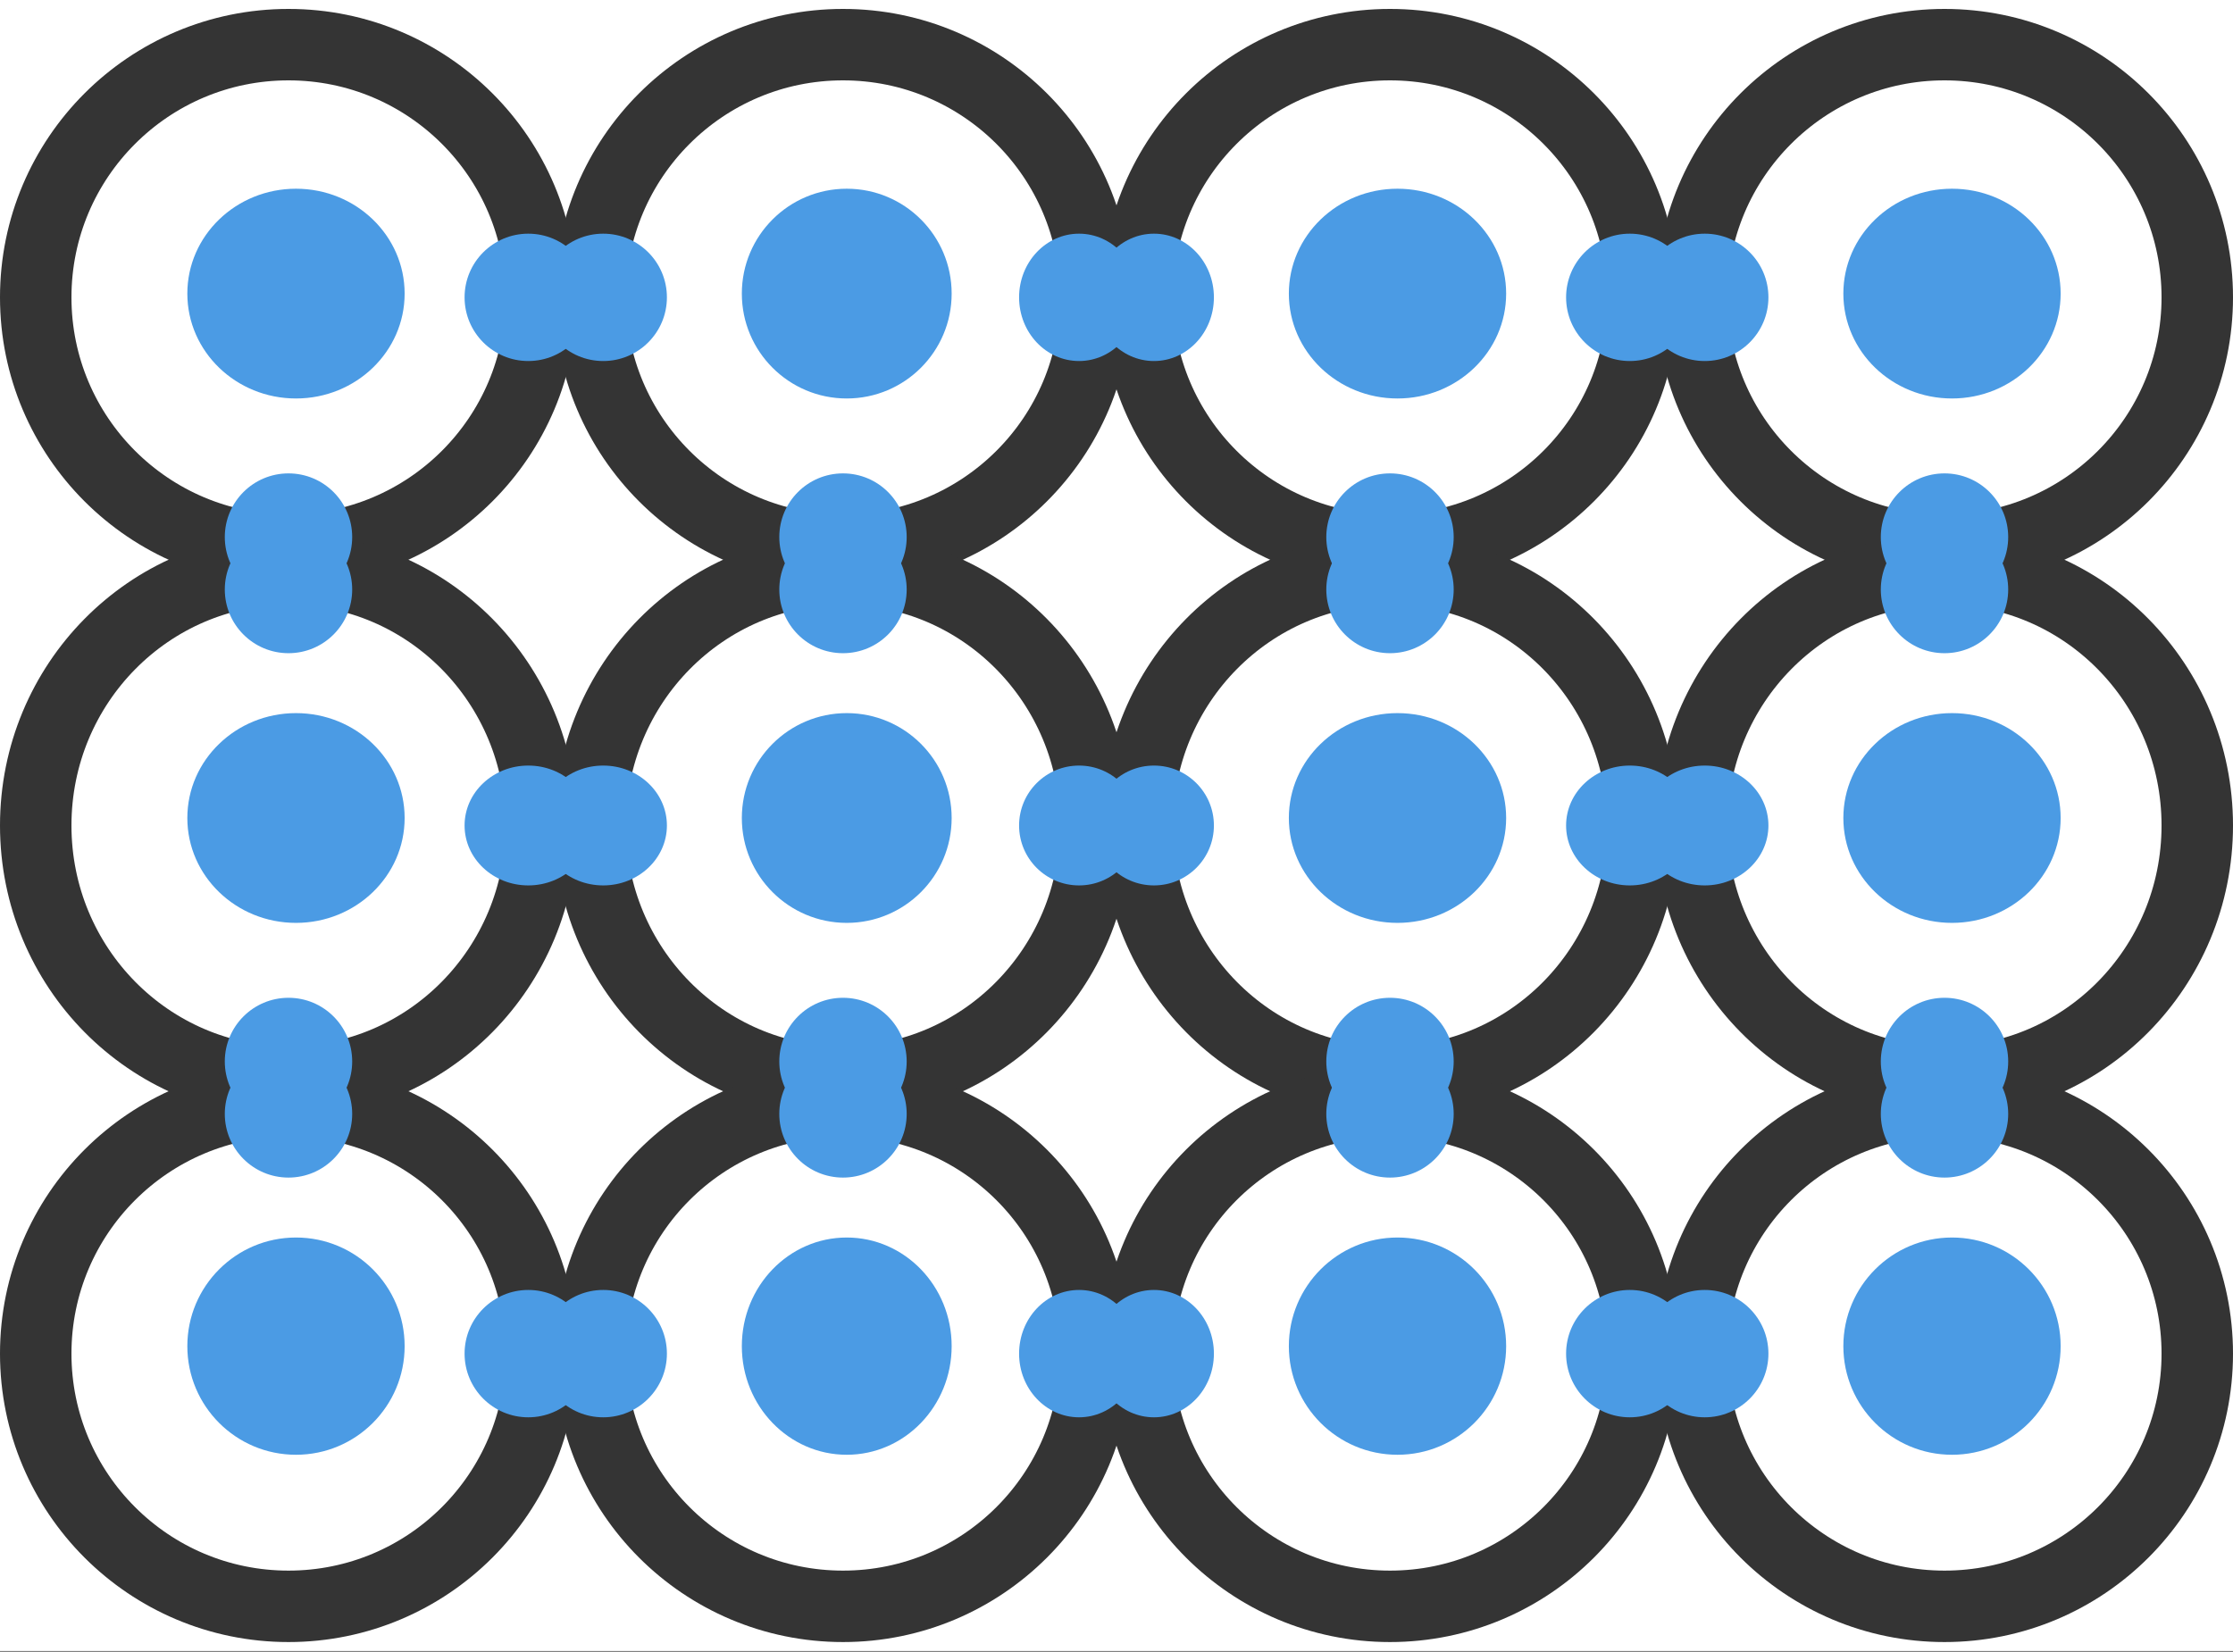 <svg width="250" height="185" viewBox="0 0 250 185" fill="none" xmlns="http://www.w3.org/2000/svg">
<rect x="0" y="0" width="250" height="185" fill="#808080" stroke="none"/>
<rect width="250" height="184.886" fill="white"/>
<path d="M60.597 33.299C60.597 48.928 47.928 61.597 32.299 61.597C16.67 61.597 4 48.928 4 33.299C4 17.67 16.67 5 32.299 5C47.928 5 60.597 17.67 60.597 33.299Z" stroke="#343434" stroke-width="8"/>
<ellipse cx="33.138" cy="32.879" rx="12.164" ry="11.745" fill="#4B9BE4"/>
<path d="M122.678 33.299C122.678 48.928 110.008 61.597 94.379 61.597C78.75 61.597 66.08 48.928 66.08 33.299C66.08 17.67 78.75 5 94.379 5C110.008 5 122.678 17.67 122.678 33.299Z" stroke="#343434" stroke-width="8"/>
<ellipse cx="94.799" cy="32.879" rx="11.745" ry="11.745" fill="#4B9BE4"/>
<ellipse cx="67.534" cy="33.299" rx="7.131" ry="7.131" fill="#4B9BE4"/>
<ellipse cx="59.144" cy="33.299" rx="7.131" ry="7.131" fill="#4B9BE4"/>
<path d="M183.919 33.299C183.919 48.928 171.249 61.597 155.62 61.597C139.992 61.597 127.322 48.928 127.322 33.299C127.322 17.67 139.992 5 155.62 5C171.249 5 183.919 17.67 183.919 33.299Z" stroke="#343434" stroke-width="8"/>
<ellipse cx="156.46" cy="32.879" rx="12.164" ry="11.745" fill="#4B9BE4"/>
<ellipse cx="129.194" cy="33.299" rx="6.711" ry="7.131" fill="#4B9BE4"/>
<path d="M246 33.299C246 48.928 233.33 61.597 217.702 61.597C202.073 61.597 189.403 48.928 189.403 33.299C189.403 17.67 202.073 5 217.702 5C233.33 5 246 17.67 246 33.299Z" stroke="#343434" stroke-width="8"/>
<ellipse cx="218.54" cy="32.879" rx="12.164" ry="11.745" fill="#4B9BE4"/>
<ellipse cx="190.856" cy="33.299" rx="7.131" ry="7.131" fill="#4B9BE4"/>
<ellipse cx="182.466" cy="33.299" rx="7.131" ry="7.131" fill="#4B9BE4"/>
<ellipse cx="120.805" cy="33.299" rx="6.711" ry="7.131" fill="#4B9BE4"/>
<path d="M60.597 92.443C60.597 108.352 47.879 121.161 32.299 121.161C16.718 121.161 4 108.352 4 92.443C4 76.533 16.718 63.725 32.299 63.725C47.879 63.725 60.597 76.533 60.597 92.443Z" stroke="#343434" stroke-width="8"/>
<ellipse cx="33.138" cy="91.604" rx="12.164" ry="11.745" fill="#4B9BE4"/>
<ellipse cx="32.299" cy="66.017" rx="7.131" ry="7.131" fill="#4B9BE4"/>
<path d="M122.678 92.443C122.678 108.352 109.959 121.161 94.379 121.161C78.799 121.161 66.08 108.352 66.08 92.443C66.08 76.533 78.799 63.725 94.379 63.725C109.959 63.725 122.678 76.533 122.678 92.443Z" stroke="#343434" stroke-width="8"/>
<ellipse cx="94.799" cy="91.604" rx="11.745" ry="11.745" fill="#4B9BE4"/>
<ellipse cx="67.534" cy="92.443" rx="7.131" ry="6.711" fill="#4B9BE4"/>
<ellipse cx="94.379" cy="66.017" rx="7.131" ry="7.131" fill="#4B9BE4"/>
<ellipse cx="59.144" cy="92.443" rx="7.131" ry="6.711" fill="#4B9BE4"/>
<path d="M183.919 92.443C183.919 108.352 171.201 121.161 155.62 121.161C140.04 121.161 127.322 108.352 127.322 92.443C127.322 76.533 140.04 63.725 155.62 63.725C171.201 63.725 183.919 76.533 183.919 92.443Z" stroke="#343434" stroke-width="8"/>
<ellipse cx="156.46" cy="91.604" rx="12.164" ry="11.745" fill="#4B9BE4"/>
<ellipse cx="129.194" cy="92.443" rx="6.711" ry="6.711" fill="#4B9BE4"/>
<ellipse cx="155.62" cy="66.017" rx="7.131" ry="7.131" fill="#4B9BE4"/>
<path d="M246 92.443C246 108.352 233.282 121.161 217.702 121.161C202.121 121.161 189.403 108.352 189.403 92.443C189.403 76.533 202.121 63.725 217.702 63.725C233.282 63.725 246 76.533 246 92.443Z" stroke="#343434" stroke-width="8"/>
<ellipse cx="218.54" cy="91.604" rx="12.164" ry="11.745" fill="#4B9BE4"/>
<ellipse cx="190.856" cy="92.443" rx="7.131" ry="6.711" fill="#4B9BE4"/>
<ellipse cx="217.701" cy="66.017" rx="7.131" ry="7.131" fill="#4B9BE4"/>
<ellipse cx="182.466" cy="92.443" rx="7.131" ry="6.711" fill="#4B9BE4"/>
<ellipse cx="120.805" cy="92.443" rx="6.711" ry="6.711" fill="#4B9BE4"/>
<ellipse cx="32.299" cy="60.144" rx="7.131" ry="7.131" fill="#4B9BE4"/>
<ellipse cx="94.379" cy="60.144" rx="7.131" ry="7.131" fill="#4B9BE4"/>
<ellipse cx="155.62" cy="60.144" rx="7.131" ry="7.131" fill="#4B9BE4"/>
<ellipse cx="217.701" cy="60.144" rx="7.131" ry="7.131" fill="#4B9BE4"/>
<path d="M60.597 151.587C60.597 167.216 47.928 179.886 32.299 179.886C16.67 179.886 4 167.216 4 151.587C4 135.958 16.67 123.288 32.299 123.288C47.928 123.288 60.597 135.958 60.597 151.587Z" stroke="#343434" stroke-width="8"/>
<ellipse cx="33.138" cy="150.748" rx="12.164" ry="12.164" fill="#4B9BE4"/>
<ellipse cx="32.299" cy="124.741" rx="7.131" ry="7.131" fill="#4B9BE4"/>
<path d="M122.678 151.587C122.678 167.216 110.008 179.886 94.379 179.886C78.75 179.886 66.08 167.216 66.08 151.587C66.08 135.958 78.75 123.288 94.379 123.288C110.008 123.288 122.678 135.958 122.678 151.587Z" stroke="#343434" stroke-width="8"/>
<ellipse cx="94.799" cy="150.748" rx="11.745" ry="12.164" fill="#4B9BE4"/>
<ellipse cx="67.534" cy="151.587" rx="7.131" ry="7.131" fill="#4B9BE4"/>
<ellipse cx="94.379" cy="124.741" rx="7.131" ry="7.131" fill="#4B9BE4"/>
<ellipse cx="59.144" cy="151.587" rx="7.131" ry="7.131" fill="#4B9BE4"/>
<path d="M183.919 151.587C183.919 167.216 171.249 179.886 155.62 179.886C139.992 179.886 127.322 167.216 127.322 151.587C127.322 135.958 139.992 123.288 155.62 123.288C171.249 123.288 183.919 135.958 183.919 151.587Z" stroke="#343434" stroke-width="8"/>
<ellipse cx="156.46" cy="150.748" rx="12.164" ry="12.164" fill="#4B9BE4"/>
<ellipse cx="129.194" cy="151.587" rx="6.711" ry="7.131" fill="#4B9BE4"/>
<ellipse cx="155.62" cy="124.741" rx="7.131" ry="7.131" fill="#4B9BE4"/>
<path d="M246 151.587C246 167.216 233.33 179.886 217.702 179.886C202.073 179.886 189.403 167.216 189.403 151.587C189.403 135.958 202.073 123.288 217.702 123.288C233.33 123.288 246 135.958 246 151.587Z" stroke="#343434" stroke-width="8"/>
<ellipse cx="218.54" cy="150.748" rx="12.164" ry="12.164" fill="#4B9BE4"/>
<ellipse cx="190.856" cy="151.587" rx="7.131" ry="7.131" fill="#4B9BE4"/>
<ellipse cx="217.701" cy="124.741" rx="7.131" ry="7.131" fill="#4B9BE4"/>
<ellipse cx="182.466" cy="151.587" rx="7.131" ry="7.131" fill="#4B9BE4"/>
<ellipse cx="120.805" cy="151.587" rx="6.711" ry="7.131" fill="#4B9BE4"/>
<ellipse cx="32.299" cy="118.869" rx="7.131" ry="7.131" fill="#4B9BE4"/>
<ellipse cx="94.379" cy="118.869" rx="7.131" ry="7.131" fill="#4B9BE4"/>
<ellipse cx="155.62" cy="118.869" rx="7.131" ry="7.131" fill="#4B9BE4"/>
<ellipse cx="217.701" cy="118.869" rx="7.131" ry="7.131" fill="#4B9BE4"/>
</svg>
